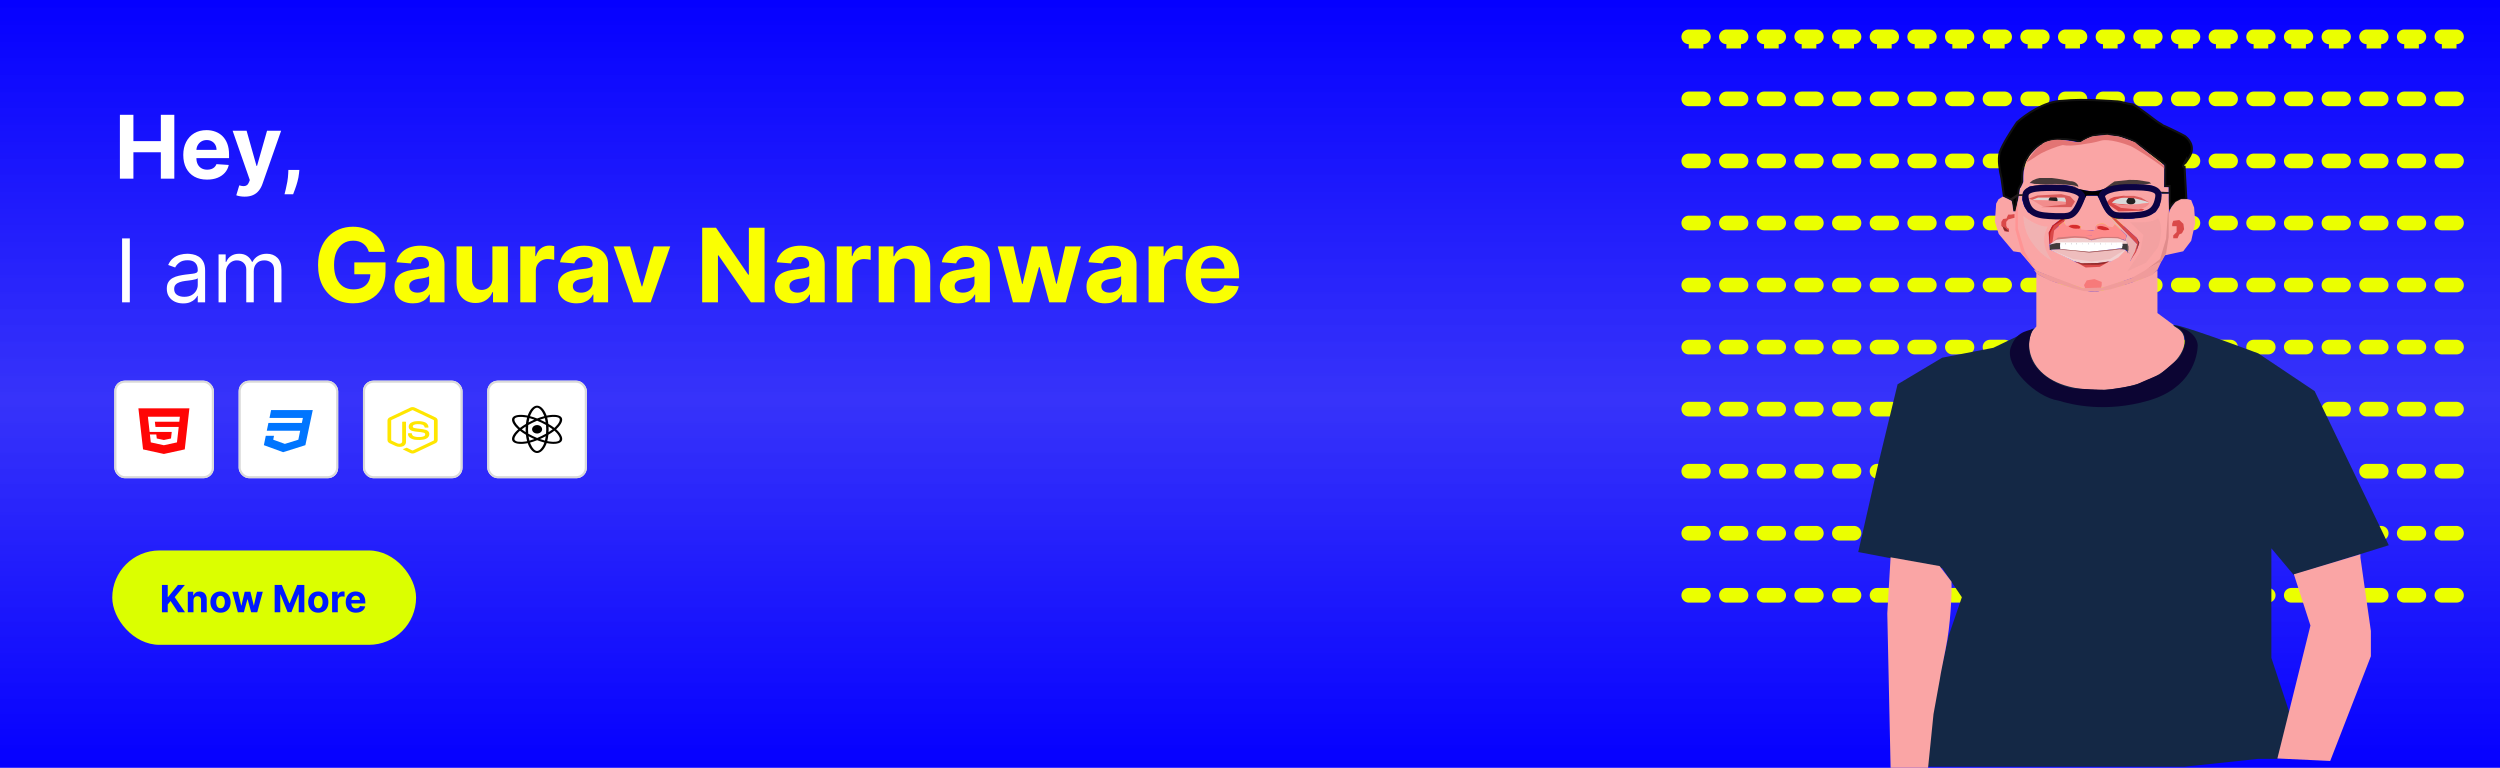 <svg width="1195" height="367" viewBox="0 0 1195 367" fill="none" xmlns="http://www.w3.org/2000/svg">
<rect width="1195" height="367" fill="url(#paint0_linear_1309_8111)"/>
<path d="M57.311 85.408V54.863H63.769V67.466H76.879V54.863H83.323V85.408H76.879V72.79H63.769V85.408H57.311ZM98.968 85.856C96.612 85.856 94.583 85.378 92.883 84.424C91.193 83.459 89.89 82.097 88.975 80.337C88.061 78.567 87.603 76.474 87.603 74.058C87.603 71.701 88.061 69.633 88.975 67.853C89.89 66.074 91.178 64.687 92.838 63.692C94.509 62.698 96.468 62.201 98.715 62.201C100.226 62.201 101.633 62.444 102.936 62.932C104.248 63.409 105.392 64.13 106.366 65.094C107.35 66.059 108.116 67.272 108.663 68.734C109.21 70.185 109.483 71.885 109.483 73.834V75.579H90.139V71.642H103.502C103.502 70.727 103.304 69.917 102.906 69.211C102.508 68.505 101.956 67.953 101.25 67.555C100.554 67.147 99.744 66.944 98.819 66.944C97.855 66.944 96.999 67.167 96.254 67.615C95.518 68.052 94.941 68.644 94.524 69.39C94.106 70.126 93.892 70.946 93.882 71.851V75.594C93.882 76.728 94.091 77.707 94.509 78.532C94.936 79.358 95.538 79.994 96.314 80.442C97.089 80.889 98.009 81.113 99.073 81.113C99.779 81.113 100.425 81.013 101.012 80.814C101.598 80.616 102.1 80.317 102.518 79.92C102.936 79.522 103.254 79.035 103.473 78.458L109.349 78.846C109.051 80.258 108.439 81.491 107.514 82.545C106.6 83.589 105.416 84.404 103.965 84.991C102.523 85.567 100.857 85.856 98.968 85.856ZM116.937 93.999C116.131 93.999 115.376 93.934 114.67 93.805C113.974 93.686 113.397 93.532 112.94 93.343L114.372 88.6C115.117 88.829 115.788 88.953 116.385 88.973C116.992 88.993 117.514 88.853 117.951 88.555C118.399 88.257 118.761 87.75 119.04 87.034L119.413 86.064L111.195 62.499H117.876L122.619 79.323H122.858L127.646 62.499H134.372L125.468 87.884C125.041 89.117 124.459 90.191 123.723 91.106C122.997 92.03 122.077 92.741 120.964 93.239C119.85 93.746 118.508 93.999 116.937 93.999ZM143.094 81.232L142.93 82.873C142.8 84.185 142.552 85.493 142.184 86.795C141.826 88.108 141.448 89.296 141.05 90.36C140.663 91.424 140.349 92.259 140.111 92.866H135.994C136.143 92.279 136.347 91.459 136.606 90.405C136.864 89.361 137.108 88.187 137.337 86.885C137.565 85.582 137.709 84.255 137.769 82.903L137.844 81.232H143.094Z" fill="white"/>
<path d="M62.054 113.955V144.5H58.355V113.955H62.054ZM87.547 145.037C86.096 145.037 84.778 144.763 83.595 144.217C82.412 143.66 81.472 142.859 80.776 141.815C80.08 140.761 79.732 139.489 79.732 137.997C79.732 136.685 79.99 135.621 80.507 134.805C81.025 133.98 81.716 133.334 82.581 132.866C83.446 132.399 84.4 132.051 85.444 131.822C86.498 131.584 87.557 131.395 88.621 131.256C90.013 131.077 91.142 130.942 92.007 130.853C92.882 130.754 93.518 130.589 93.916 130.361C94.324 130.132 94.527 129.734 94.527 129.168V129.048C94.527 127.577 94.125 126.433 93.319 125.618C92.524 124.803 91.316 124.395 89.695 124.395C88.015 124.395 86.697 124.763 85.743 125.499C84.788 126.234 84.117 127.02 83.729 127.855L80.388 126.662C80.985 125.27 81.78 124.186 82.775 123.411C83.779 122.625 84.873 122.078 86.056 121.77C87.249 121.452 88.422 121.293 89.576 121.293C90.311 121.293 91.157 121.382 92.111 121.561C93.076 121.73 94.005 122.083 94.9 122.62C95.805 123.157 96.556 123.967 97.152 125.051C97.749 126.135 98.047 127.587 98.047 129.406V144.5H94.527V141.398H94.348C94.11 141.895 93.712 142.427 93.155 142.994C92.598 143.56 91.858 144.043 90.933 144.44C90.008 144.838 88.88 145.037 87.547 145.037ZM88.084 141.875C89.476 141.875 90.65 141.602 91.604 141.055C92.569 140.508 93.294 139.802 93.782 138.937C94.279 138.072 94.527 137.162 94.527 136.207V132.986C94.378 133.165 94.05 133.329 93.543 133.478C93.046 133.617 92.469 133.741 91.813 133.851C91.167 133.95 90.535 134.04 89.919 134.119C89.312 134.189 88.82 134.249 88.442 134.298C87.527 134.418 86.672 134.612 85.877 134.88C85.091 135.138 84.455 135.531 83.968 136.058C83.49 136.575 83.252 137.281 83.252 138.176C83.252 139.399 83.704 140.324 84.609 140.95C85.524 141.567 86.682 141.875 88.084 141.875ZM104.472 144.5V121.591H107.872V125.17H108.171C108.648 123.947 109.419 122.998 110.482 122.322C111.546 121.636 112.824 121.293 114.316 121.293C115.827 121.293 117.085 121.636 118.089 122.322C119.103 122.998 119.894 123.947 120.46 125.17H120.699C121.286 123.987 122.166 123.048 123.339 122.352C124.512 121.646 125.919 121.293 127.56 121.293C129.608 121.293 131.284 121.934 132.586 123.217C133.889 124.489 134.54 126.473 134.54 129.168V144.5H131.02V129.168C131.02 127.477 130.558 126.269 129.633 125.543C128.708 124.817 127.62 124.455 126.367 124.455C124.756 124.455 123.508 124.942 122.623 125.916C121.738 126.881 121.296 128.104 121.296 129.585V144.5H117.716V128.81C117.716 127.507 117.294 126.458 116.448 125.663C115.603 124.857 114.514 124.455 113.182 124.455C112.267 124.455 111.412 124.698 110.617 125.185C109.831 125.673 109.195 126.349 108.708 127.214C108.23 128.069 107.992 129.058 107.992 130.182V144.5H104.472Z" fill="white"/>
<path d="M176.294 120.383C176.05 119.536 175.708 118.788 175.267 118.138C174.826 117.477 174.287 116.92 173.649 116.468C173.023 116.004 172.303 115.65 171.491 115.406C170.691 115.163 169.804 115.041 168.829 115.041C167.008 115.041 165.407 115.493 164.027 116.398C162.658 117.303 161.59 118.62 160.825 120.348C160.059 122.065 159.676 124.165 159.676 126.647C159.676 129.129 160.053 131.241 160.807 132.981C161.561 134.721 162.629 136.049 164.009 136.966C165.39 137.87 167.019 138.323 168.899 138.323C170.604 138.323 172.06 138.021 173.266 137.418C174.484 136.803 175.412 135.939 176.05 134.825C176.7 133.712 177.025 132.395 177.025 130.875L178.556 131.102H169.368V125.429H184.281V129.918C184.281 133.05 183.62 135.742 182.297 137.992C180.975 140.231 179.153 141.96 176.833 143.178C174.513 144.384 171.857 144.987 168.864 144.987C165.523 144.987 162.588 144.251 160.059 142.777C157.53 141.292 155.558 139.187 154.143 136.461C152.739 133.723 152.038 130.475 152.038 126.717C152.038 123.828 152.455 121.253 153.29 118.991C154.137 116.717 155.32 114.791 156.84 113.214C158.36 111.636 160.129 110.435 162.147 109.612C164.166 108.788 166.352 108.376 168.707 108.376C170.726 108.376 172.605 108.672 174.345 109.264C176.085 109.844 177.628 110.667 178.974 111.735C180.331 112.802 181.439 114.072 182.297 115.545C183.156 117.007 183.707 118.62 183.95 120.383H176.294ZM197.423 145.005C195.717 145.005 194.198 144.709 192.864 144.117C191.53 143.514 190.474 142.627 189.697 141.455C188.931 140.272 188.548 138.798 188.548 137.035C188.548 135.55 188.821 134.303 189.366 133.294C189.911 132.285 190.654 131.473 191.593 130.858C192.533 130.243 193.6 129.779 194.795 129.466C196.002 129.153 197.266 128.932 198.588 128.805C200.143 128.642 201.396 128.491 202.347 128.352C203.298 128.201 203.988 127.981 204.418 127.691C204.847 127.401 205.061 126.972 205.061 126.403V126.299C205.061 125.197 204.713 124.344 204.017 123.741C203.333 123.138 202.359 122.836 201.094 122.836C199.76 122.836 198.699 123.132 197.91 123.724C197.121 124.304 196.599 125.035 196.344 125.916L189.488 125.359C189.836 123.735 190.52 122.332 191.541 121.148C192.562 119.954 193.879 119.037 195.491 118.399C197.115 117.75 198.994 117.425 201.129 117.425C202.614 117.425 204.035 117.599 205.392 117.947C206.761 118.295 207.973 118.834 209.029 119.565C210.096 120.296 210.937 121.235 211.552 122.384C212.167 123.521 212.474 124.884 212.474 126.473V144.5H205.444V140.794H205.235C204.806 141.629 204.232 142.366 203.513 143.004C202.794 143.63 201.929 144.123 200.92 144.483C199.911 144.831 198.745 145.005 197.423 145.005ZM199.545 139.889C200.636 139.889 201.599 139.674 202.434 139.245C203.269 138.804 203.925 138.213 204.4 137.47C204.876 136.728 205.114 135.887 205.114 134.947V132.111C204.882 132.262 204.563 132.401 204.157 132.528C203.762 132.644 203.316 132.755 202.817 132.859C202.318 132.952 201.819 133.039 201.32 133.12C200.821 133.19 200.369 133.253 199.963 133.311C199.093 133.439 198.333 133.642 197.684 133.92C197.034 134.199 196.529 134.576 196.17 135.051C195.81 135.516 195.63 136.096 195.63 136.792C195.63 137.801 195.996 138.572 196.727 139.106C197.469 139.628 198.409 139.889 199.545 139.889ZM235.365 133.12V117.773H242.777V144.5H235.66V139.645H235.382C234.779 141.211 233.775 142.47 232.372 143.421C230.98 144.372 229.28 144.848 227.273 144.848C225.487 144.848 223.915 144.442 222.558 143.63C221.2 142.818 220.139 141.664 219.373 140.167C218.619 138.671 218.237 136.879 218.225 134.79V117.773H225.638V133.468C225.649 135.046 226.073 136.293 226.908 137.209C227.743 138.126 228.862 138.584 230.266 138.584C231.159 138.584 231.995 138.381 232.772 137.975C233.549 137.557 234.175 136.942 234.651 136.13C235.138 135.318 235.376 134.315 235.365 133.12ZM248.706 144.5V117.773H255.893V122.436H256.171C256.658 120.777 257.476 119.524 258.625 118.678C259.773 117.819 261.096 117.39 262.592 117.39C262.963 117.39 263.363 117.413 263.793 117.46C264.222 117.506 264.599 117.57 264.924 117.651V124.228C264.576 124.124 264.094 124.031 263.479 123.95C262.865 123.869 262.302 123.828 261.792 123.828C260.701 123.828 259.727 124.066 258.868 124.542C258.021 125.006 257.349 125.655 256.85 126.49C256.363 127.326 256.119 128.288 256.119 129.379V144.5H248.706ZM275.612 145.005C273.907 145.005 272.387 144.709 271.053 144.117C269.719 143.514 268.663 142.627 267.886 141.455C267.121 140.272 266.738 138.798 266.738 137.035C266.738 135.55 267.01 134.303 267.556 133.294C268.101 132.285 268.843 131.473 269.783 130.858C270.722 130.243 271.79 129.779 272.985 129.466C274.191 129.153 275.455 128.932 276.778 128.805C278.332 128.642 279.585 128.491 280.536 128.352C281.488 128.201 282.178 127.981 282.607 127.691C283.036 127.401 283.251 126.972 283.251 126.403V126.299C283.251 125.197 282.903 124.344 282.207 123.741C281.522 123.138 280.548 122.836 279.284 122.836C277.949 122.836 276.888 123.132 276.099 123.724C275.31 124.304 274.788 125.035 274.533 125.916L267.677 125.359C268.025 123.735 268.71 122.332 269.731 121.148C270.751 119.954 272.068 119.037 273.681 118.399C275.305 117.75 277.184 117.425 279.318 117.425C280.803 117.425 282.224 117.599 283.581 117.947C284.95 118.295 286.163 118.834 287.218 119.565C288.285 120.296 289.126 121.235 289.741 122.384C290.356 123.521 290.664 124.884 290.664 126.473V144.5H283.634V140.794H283.425C282.996 141.629 282.421 142.366 281.702 143.004C280.983 143.63 280.119 144.123 279.11 144.483C278.1 144.831 276.934 145.005 275.612 145.005ZM277.735 139.889C278.825 139.889 279.788 139.674 280.623 139.245C281.459 138.804 282.114 138.213 282.59 137.47C283.065 136.728 283.303 135.887 283.303 134.947V132.111C283.071 132.262 282.752 132.401 282.346 132.528C281.952 132.644 281.505 132.755 281.006 132.859C280.507 132.952 280.009 133.039 279.51 133.12C279.011 133.19 278.559 133.253 278.152 133.311C277.282 133.439 276.523 133.642 275.873 133.92C275.223 134.199 274.719 134.576 274.359 135.051C274 135.516 273.82 136.096 273.82 136.792C273.82 137.801 274.185 138.572 274.916 139.106C275.658 139.628 276.598 139.889 277.735 139.889ZM320.375 117.773L311.031 144.5H302.679L293.334 117.773H301.165L306.716 136.896H306.994L312.527 117.773H320.375ZM365.456 108.864V144.5H358.948L343.444 122.071H343.183V144.5H335.648V108.864H342.261L357.643 131.276H357.956V108.864H365.456ZM379.163 145.005C377.458 145.005 375.938 144.709 374.604 144.117C373.27 143.514 372.214 142.627 371.437 141.455C370.671 140.272 370.289 138.798 370.289 137.035C370.289 135.55 370.561 134.303 371.106 133.294C371.652 132.285 372.394 131.473 373.334 130.858C374.273 130.243 375.34 129.779 376.535 129.466C377.742 129.153 379.006 128.932 380.329 128.805C381.883 128.642 383.136 128.491 384.087 128.352C385.038 128.201 385.729 127.981 386.158 127.691C386.587 127.401 386.802 126.972 386.802 126.403V126.299C386.802 125.197 386.454 124.344 385.758 123.741C385.073 123.138 384.099 122.836 382.834 122.836C381.5 122.836 380.439 123.132 379.65 123.724C378.861 124.304 378.339 125.035 378.084 125.916L371.228 125.359C371.576 123.735 372.261 122.332 373.281 121.148C374.302 119.954 375.619 119.037 377.231 118.399C378.855 117.75 380.735 117.425 382.869 117.425C384.354 117.425 385.775 117.599 387.132 117.947C388.501 118.295 389.713 118.834 390.769 119.565C391.836 120.296 392.677 121.235 393.292 122.384C393.907 123.521 394.214 124.884 394.214 126.473V144.5H387.184V140.794H386.976C386.546 141.629 385.972 142.366 385.253 143.004C384.534 143.63 383.67 144.123 382.66 144.483C381.651 144.831 380.485 145.005 379.163 145.005ZM381.286 139.889C382.376 139.889 383.339 139.674 384.174 139.245C385.009 138.804 385.665 138.213 386.14 137.47C386.616 136.728 386.854 135.887 386.854 134.947V132.111C386.622 132.262 386.303 132.401 385.897 132.528C385.502 132.644 385.056 132.755 384.557 132.859C384.058 132.952 383.559 133.039 383.061 133.12C382.562 133.19 382.109 133.253 381.703 133.311C380.833 133.439 380.073 133.642 379.424 133.92C378.774 134.199 378.27 134.576 377.91 135.051C377.55 135.516 377.371 136.096 377.371 136.792C377.371 137.801 377.736 138.572 378.467 139.106C379.209 139.628 380.149 139.889 381.286 139.889ZM399.965 144.5V117.773H407.152V122.436H407.43C407.917 120.777 408.735 119.524 409.884 118.678C411.032 117.819 412.354 117.39 413.851 117.39C414.222 117.39 414.622 117.413 415.051 117.46C415.481 117.506 415.858 117.57 416.183 117.651V124.228C415.834 124.124 415.353 124.031 414.738 123.95C414.123 123.869 413.561 123.828 413.05 123.828C411.96 123.828 410.986 124.066 410.127 124.542C409.28 125.006 408.607 125.655 408.109 126.49C407.621 127.326 407.378 128.288 407.378 129.379V144.5H399.965ZM427.428 129.048V144.5H420.015V117.773H427.08V122.488H427.393C427.984 120.934 428.976 119.704 430.368 118.799C431.76 117.883 433.448 117.425 435.432 117.425C437.288 117.425 438.906 117.831 440.287 118.643C441.667 119.455 442.74 120.615 443.506 122.123C444.271 123.619 444.654 125.406 444.654 127.482V144.5H437.242V128.805C437.253 127.169 436.836 125.893 435.989 124.977C435.142 124.049 433.976 123.585 432.491 123.585C431.494 123.585 430.612 123.799 429.846 124.228C429.092 124.658 428.501 125.284 428.071 126.108C427.654 126.92 427.439 127.9 427.428 129.048ZM458.118 145.005C456.413 145.005 454.893 144.709 453.559 144.117C452.225 143.514 451.169 142.627 450.392 141.455C449.626 140.272 449.244 138.798 449.244 137.035C449.244 135.55 449.516 134.303 450.061 133.294C450.607 132.285 451.349 131.473 452.289 130.858C453.228 130.243 454.296 129.779 455.49 129.466C456.697 129.153 457.961 128.932 459.284 128.805C460.838 128.642 462.091 128.491 463.042 128.352C463.993 128.201 464.684 127.981 465.113 127.691C465.542 127.401 465.757 126.972 465.757 126.403V126.299C465.757 125.197 465.409 124.344 464.713 123.741C464.028 123.138 463.054 122.836 461.789 122.836C460.455 122.836 459.394 123.132 458.605 123.724C457.816 124.304 457.294 125.035 457.039 125.916L450.183 125.359C450.531 123.735 451.216 122.332 452.236 121.148C453.257 119.954 454.574 119.037 456.186 118.399C457.81 117.75 459.69 117.425 461.824 117.425C463.309 117.425 464.73 117.599 466.087 117.947C467.456 118.295 468.668 118.834 469.724 119.565C470.791 120.296 471.632 121.235 472.247 122.384C472.862 123.521 473.169 124.884 473.169 126.473V144.5H466.14V140.794H465.931C465.502 141.629 464.927 142.366 464.208 143.004C463.489 143.63 462.625 144.123 461.615 144.483C460.606 144.831 459.44 145.005 458.118 145.005ZM460.241 139.889C461.331 139.889 462.294 139.674 463.129 139.245C463.964 138.804 464.62 138.213 465.096 137.47C465.571 136.728 465.809 135.887 465.809 134.947V132.111C465.577 132.262 465.258 132.401 464.852 132.528C464.457 132.644 464.011 132.755 463.512 132.859C463.013 132.952 462.514 133.039 462.016 133.12C461.517 133.19 461.064 133.253 460.658 133.311C459.788 133.439 459.029 133.642 458.379 133.92C457.729 134.199 457.225 134.576 456.865 135.051C456.505 135.516 456.326 136.096 456.326 136.792C456.326 137.801 456.691 138.572 457.422 139.106C458.164 139.628 459.104 139.889 460.241 139.889ZM484.193 144.5L476.919 117.773H484.419L488.56 135.73H488.804L493.119 117.773H500.48L504.865 135.626H505.091L509.162 117.773H516.645L509.389 144.5H501.541L496.947 127.691H496.617L492.023 144.5H484.193ZM528.22 145.005C526.515 145.005 524.996 144.709 523.661 144.117C522.327 143.514 521.272 142.627 520.495 141.455C519.729 140.272 519.346 138.798 519.346 137.035C519.346 135.55 519.619 134.303 520.164 133.294C520.709 132.285 521.452 131.473 522.391 130.858C523.331 130.243 524.398 129.779 525.593 129.466C526.799 129.153 528.064 128.932 529.386 128.805C530.941 128.642 532.194 128.491 533.145 128.352C534.096 128.201 534.786 127.981 535.215 127.691C535.645 127.401 535.859 126.972 535.859 126.403V126.299C535.859 125.197 535.511 124.344 534.815 123.741C534.131 123.138 533.156 122.836 531.892 122.836C530.558 122.836 529.496 123.132 528.708 123.724C527.919 124.304 527.397 125.035 527.142 125.916L520.286 125.359C520.634 123.735 521.318 122.332 522.339 121.148C523.36 119.954 524.676 119.037 526.289 118.399C527.913 117.75 529.792 117.425 531.927 117.425C533.412 117.425 534.833 117.599 536.19 117.947C537.559 118.295 538.771 118.834 539.827 119.565C540.894 120.296 541.735 121.235 542.35 122.384C542.964 123.521 543.272 124.884 543.272 126.473V144.5H536.242V140.794H536.033C535.604 141.629 535.03 142.366 534.311 143.004C533.591 143.63 532.727 144.123 531.718 144.483C530.709 144.831 529.543 145.005 528.22 145.005ZM530.343 139.889C531.434 139.889 532.397 139.674 533.232 139.245C534.067 138.804 534.722 138.213 535.198 137.47C535.674 136.728 535.911 135.887 535.911 134.947V132.111C535.679 132.262 535.36 132.401 534.954 132.528C534.56 132.644 534.113 132.755 533.615 132.859C533.116 132.952 532.617 133.039 532.118 133.12C531.619 133.19 531.167 133.253 530.761 133.311C529.891 133.439 529.131 133.642 528.481 133.92C527.832 134.199 527.327 134.576 526.968 135.051C526.608 135.516 526.428 136.096 526.428 136.792C526.428 137.801 526.794 138.572 527.524 139.106C528.267 139.628 529.206 139.889 530.343 139.889ZM549.023 144.5V117.773H556.209V122.436H556.488C556.975 120.777 557.793 119.524 558.941 118.678C560.09 117.819 561.412 117.39 562.908 117.39C563.28 117.39 563.68 117.413 564.109 117.46C564.538 117.506 564.915 117.57 565.24 117.651V124.228C564.892 124.124 564.411 124.031 563.796 123.95C563.181 123.869 562.618 123.828 562.108 123.828C561.018 123.828 560.043 124.066 559.185 124.542C558.338 125.006 557.665 125.655 557.166 126.49C556.679 127.326 556.435 128.288 556.435 129.379V144.5H549.023ZM580.009 145.022C577.26 145.022 574.893 144.465 572.909 143.352C570.937 142.226 569.418 140.637 568.35 138.584C567.283 136.519 566.75 134.077 566.75 131.258C566.75 128.509 567.283 126.096 568.35 124.02C569.418 121.943 570.92 120.325 572.857 119.165C574.806 118.005 577.091 117.425 579.713 117.425C581.476 117.425 583.118 117.709 584.637 118.277C586.169 118.834 587.503 119.675 588.64 120.8C589.788 121.926 590.681 123.341 591.319 125.046C591.957 126.74 592.276 128.723 592.276 130.997V133.033H569.708V128.439H585.299C585.299 127.372 585.067 126.427 584.603 125.603C584.139 124.779 583.495 124.136 582.671 123.672C581.859 123.196 580.914 122.958 579.835 122.958C578.71 122.958 577.712 123.219 576.842 123.741C575.984 124.252 575.311 124.942 574.823 125.812C574.336 126.67 574.087 127.627 574.075 128.683V133.05C574.075 134.373 574.319 135.516 574.806 136.478C575.305 137.441 576.007 138.184 576.912 138.706C577.816 139.228 578.889 139.489 580.131 139.489C580.954 139.489 581.708 139.373 582.393 139.141C583.077 138.909 583.663 138.561 584.15 138.097C584.637 137.633 585.009 137.064 585.264 136.391L592.12 136.844C591.772 138.491 591.058 139.929 589.979 141.159C588.912 142.377 587.532 143.328 585.838 144.013C584.156 144.686 582.213 145.022 580.009 145.022Z" fill="#FAFF02"/>
<line x1="807.219" y1="19.674" x2="1182.31" y2="19.674" stroke="#EBFF00" stroke-width="7" stroke-dasharray="7 11"/>
<path d="M807.219 17.604H1182.31" stroke="#EBFF00" stroke-width="7" stroke-linecap="round" stroke-dasharray="7 11"/>
<path d="M807.219 47.264H1182.31" stroke="#EBFF00" stroke-width="7" stroke-linecap="round" stroke-dasharray="7 11"/>
<path d="M807.219 76.924H1182.31" stroke="#EBFF00" stroke-width="7" stroke-linecap="round" stroke-dasharray="7 11"/>
<path d="M807.219 106.586H1182.31" stroke="#EBFF00" stroke-width="7" stroke-linecap="round" stroke-dasharray="7 11"/>
<path d="M807.219 136.246H1182.31" stroke="#EBFF00" stroke-width="7" stroke-linecap="round" stroke-dasharray="7 11"/>
<path d="M807.219 165.904H1182.31" stroke="#EBFF00" stroke-width="7" stroke-linecap="round" stroke-dasharray="7 11"/>
<path d="M807.219 195.564H1182.31" stroke="#EBFF00" stroke-width="7" stroke-linecap="round" stroke-dasharray="7 11"/>
<path d="M807.219 225.227H1182.31" stroke="#EBFF00" stroke-width="7" stroke-linecap="round" stroke-dasharray="7 11"/>
<path d="M807.219 254.887H1182.31" stroke="#EBFF00" stroke-width="7" stroke-linecap="round" stroke-dasharray="7 11"/>
<path d="M807.219 284.547H1182.31" stroke="#EBFF00" stroke-width="7" stroke-linecap="round" stroke-dasharray="7 11"/>
<path d="M1044.17 79.86C1044.18 79.857 1044.19 79.854 1044.21 79.85L1045.05 94.862C1043.88 95.054 1042.3 95.449 1040.86 96.093C1039.26 96.812 1037.67 97.91 1037.23 99.526C1037.17 99.719 1037.12 99.9 1037.07 100.068V92.569V89.435V88.935H1036.57H1034.98V78.964V78.717L1034.78 78.567L1020.89 67.931L1020.86 67.907L1020.82 67.889C1018.25 66.487 1013.87 64.814 1009.04 64.326C1004.27 63.844 999.012 64.509 994.618 67.781C987.85 65.975 982.551 66.119 978.392 67.62C974.177 69.141 971.19 72.033 969.047 75.572C967.318 78.428 966.801 81.108 966.637 83.261C966.572 84.127 966.563 84.914 966.556 85.579C966.554 85.736 966.552 85.886 966.55 86.028C966.538 86.793 966.504 87.286 966.398 87.58L965.015 90.191L964.976 90.263L964.963 90.344L963.284 100.644H962.821L962.018 95.866L961.974 95.606L961.734 95.495L957.876 93.714L956.691 85.08L956.687 85.051L956.679 85.022C956.335 83.697 955.882 81.483 955.644 79.172C955.405 76.846 955.393 74.49 955.888 72.841C956.392 71.161 957.851 68.429 959.508 65.655C961.139 62.922 962.928 60.202 964.089 58.515C965.904 56.837 969.15 54.315 973.015 52.184C976.914 50.035 981.397 48.311 985.649 48.215L985.67 48.214L985.691 48.212C991.114 47.639 997.375 47.705 1002.47 47.917C1005.01 48.023 1007.26 48.165 1008.96 48.28C1009.39 48.309 1009.79 48.337 1010.15 48.362C1011.19 48.435 1011.92 48.486 1012.2 48.486C1012.53 48.486 1013.01 48.559 1013.6 48.684C1014.14 48.8 1014.76 48.953 1015.41 49.116L1015.54 49.15C1016.88 49.484 1018.37 49.851 1019.57 49.938C1021.56 50.998 1024.15 52.885 1026.5 54.657C1027.1 55.108 1027.7 55.565 1028.26 55.994C1028.79 56.4 1029.29 56.782 1029.73 57.114C1030.65 57.804 1031.41 58.36 1031.87 58.621C1032.82 59.156 1033.39 59.557 1033.72 59.802C1033.77 59.839 1033.82 59.875 1033.87 59.908C1033.96 59.98 1034.05 60.042 1034.1 60.08C1034.13 60.096 1034.16 60.116 1034.2 60.135C1034.23 60.149 1034.3 60.185 1034.4 60.196C1034.43 60.199 1034.46 60.2 1034.5 60.196C1034.55 60.215 1034.61 60.239 1034.68 60.269C1034.92 60.373 1035.28 60.533 1035.71 60.735C1036.59 61.137 1037.76 61.697 1038.96 62.284C1040.17 62.871 1041.4 63.482 1042.39 63.988C1043.4 64.503 1044.12 64.888 1044.33 65.029C1044.77 65.332 1046.24 66.507 1047.1 68.333C1047.93 70.121 1048.2 72.573 1046.2 75.553C1045.75 76.226 1045.38 76.783 1045.06 77.238L1045.01 76.376L1044.17 77.898C1044.04 78.138 1043.91 78.384 1043.8 78.596C1043.71 78.794 1043.61 79.003 1043.57 79.15C1043.56 79.187 1043.54 79.253 1043.54 79.329C1043.54 79.367 1043.54 79.438 1043.56 79.52C1043.59 79.609 1043.66 79.736 1043.81 79.814C1043.96 79.889 1044.09 79.877 1044.17 79.86ZM1033.98 59.669C1033.98 59.666 1033.98 59.66 1033.98 59.652C1033.98 59.658 1033.98 59.664 1033.98 59.67V59.669Z" fill="black" stroke="#111111"/>
<path d="M967.169 86.841C967.184 87.115 966.272 89.011 965.814 89.925H968.479L970.289 87.835L982.09 87.606L990.521 88.976L993.632 90.582L996.8 91.01L1000.05 91.475L1003.35 91.01L1006.13 90.293L1009.66 91.01L1013.73 91.475L1020.25 91.01L1023.08 88.756H1028.76L1032.93 91.747H1033.96H1036.55V89.477L1034.39 89.438V89.389L1034.46 79.007L1032.07 77.12L1023.67 70.654L1019.42 67.681C1018.12 67.147 1015.09 65.954 1013.39 65.449C1012.17 64.812 1003.32 65.138 1001.09 65.138C999.505 65.138 996.1 66.905 994.569 68.012C994.162 67.897 993.247 68.232 992.518 68.012C981.763 65.535 976.695 68.046 975.802 69.25C974.179 69.818 969.75 74.343 969.513 75.737C968.437 76.924 968.04 79.292 967.569 80.781C967.097 82.27 967.151 86.498 967.169 86.841Z" fill="#FAA5A5"/>
<path d="M963.68 101.02L965.595 89.955L970.446 87.729L971.436 87.627L992.583 87.961L970.152 89.128L969.523 89.601L969.031 90.007L967.285 91.657L967.152 92.714L966.544 95.384L967.509 98.505L969.335 101.496L975.35 103.624L985.24 104.562L981.05 107.94L979.392 111.235V114.613L979.916 119.391L984.193 121.121L992.398 125.405L1000.52 125.817L1009.16 124.828L1015.62 119.391L1018.15 121.121V124.828L1021.47 119.391L1022.51 116.013L1021.47 113.871L1011.25 104.562H1019.02L1026.18 103.491L1030.31 101.364L1032.34 98.139L1032.79 95.634L1033.16 92.542H1036.63V93.315C1036.56 95.936 1036.76 100.048 1036.85 101.864C1036.99 99.75 1039.33 97.222 1039.91 96.525L1042.55 95.177H1045.53L1047.39 95.634L1048.79 99.208L1049.31 106.622L1047.39 115.107L1043.55 120.132L1034.82 122.027L1030.3 127.772L1020.58 132.393L1007.1 137.14L1001.73 138.026H996.233L985.24 134.291L973.228 129.418L965.687 120.627L962.37 120.132L955.387 111.812L953.553 105.963L954.165 97.313L955.3 95.23L957.351 93.959L961.561 95.967L962.02 98.307L962.37 101.02H963.68Z" fill="#FAA5A5"/>
<path d="M975.688 69.328C974.068 69.844 969.543 76.006 968.243 77.739C969.286 77.63 973.623 74.365 975.688 73.276C978.33 71.883 983.311 69.927 985.962 69.328C988.011 69.779 991.155 69.642 994.6 69.128C998.907 68.486 1000.84 68.231 1004.38 67.203C1007.92 66.174 1015.77 68.717 1018.33 69.781C1020.39 70.631 1029.85 76.671 1033.89 79.925L1034.46 80.697L1034.52 79.623L1034.09 78.951C1033.03 78.1 1029.78 75.495 1025.21 71.883C1020.65 68.271 1020.78 67.969 1020.28 67.914C1019.09 67.429 1014.38 65.745 1014.11 65.745C1014.01 65.492 1007.63 64.449 1007.39 64.421C1007.15 64.393 1001.67 64.834 1000.63 65.283C999.724 65.081 996.144 66.982 994.468 67.984C994.309 68.049 993.896 68.035 993.383 68.035C992.787 68.035 989.015 67.248 984.968 66.854C980.92 66.461 976.938 67.951 975.688 69.328Z" fill="#E37474"/>
<path d="M971.706 86.173L970.203 87.315L972.415 87.906L977.798 88.103L982.472 87.906C983.849 87.972 987.271 88.174 989.942 88.457C992.613 88.741 993.364 89.258 993.406 89.481V88.891C993.35 88.628 993.022 87.945 992.154 87.315C991.286 86.685 990.067 86.58 989.567 86.606L987.647 86.173L983.683 85.464L980.72 85.07H977.089H974.961L973.417 85.464L971.706 86.173Z" fill="#473939"/>
<path d="M1009.19 87.776L1006.32 89.89L1006.35 90.205L1009.32 89.702L1010.57 89.031L1014.22 88.564L1017.88 88.334L1021.71 88.093L1025.48 88.093L1028.29 87.678L1027.32 86.95L1021.57 86.049L1017.72 85.976L1010.7 86.733L1009.19 87.776Z" fill="#473939"/>
<path opacity="0.5" d="M981.427 89.279H981.427L986.462 89.279L991.437 90.09L993.888 91.752L995.497 93.37L995.786 94.543L995.471 95.826L992.352 100.696L987.956 103.566H981.507L974.273 102.397L970.061 100.609L968.545 98.407L967.688 95.398L968.279 92.144L969.4 90.96L970.557 90.084L975.349 89.279H981.427Z" stroke="black" stroke-width="2"/>
<path opacity="0.5" d="M1018.38 89.281H1018.38L1013.35 89.281L1008.37 90.092L1005.92 91.754L1004.31 93.371L1004.02 94.545L1004.34 95.827L1007.46 100.697L1011.85 103.566H1018.3L1025.54 102.398L1029.75 100.61L1031.26 98.408L1032.12 95.4L1031.53 92.146L1030.41 90.962L1029.25 90.086L1024.46 89.281H1018.38Z" stroke="black" stroke-width="2"/>
<path d="M997.509 93.54L996.818 94.654L996.188 92.82L994.946 91.389L993.466 90.278C994.755 90.33 998.87 92.21 1003.45 91.005C1007.16 90.029 1008.18 88.724 1004.88 91.389L1003.54 92.75L1003.08 94.654L1002.56 93.54H997.509Z" fill="black"/>
<path d="M973.371 156.051V130.551C981.382 135.827 997.362 139.533 1001.02 139.463C1004.69 139.392 1024.96 134.332 1031.26 129.232V149.632L1043.47 158.689C1044.55 162.881 1045.28 171.088 1035.07 177.243C1026.01 188.147 1003.6 187.18 994.161 186.564C984.363 185.925 974.516 180.673 969.938 173.55C966.276 167.852 968.699 161.533 969.938 159.833L973.371 156.051Z" fill="#FAA5A5"/>
<path d="M959.934 102.584L959.358 103.75L959.152 104.449L957.505 104.683L956.64 106.043V107.908L957.505 108.763L958.163 110.628H960.304V109.384L959.358 108.763L958.987 107.908V106.043L959.934 104.916L961.54 104.449L962.94 104.1V103.478V102.312L961.087 102.584H959.934Z" fill="#DA4949"/>
<path d="M1038.3 108.125V107.002L1038.81 105.557L1041.7 105.156L1043.66 107.002L1044 109.569L1042.98 111.494L1041.7 112.056L1040.85 113.901H1038.81V112.537L1040.43 110.933V108.125H1038.3Z" fill="#DA4949"/>
<path d="M991.418 124.919L980.105 119.439L985.851 119.1L998.91 120.317L1011.95 119.1L1016.14 119.439L1012.67 122.998L1009.14 124.919L1001.23 125.879H995.129L991.418 124.919Z" fill="#F1D0D0"/>
<path d="M979.791 119.517L985.442 118.872L984.759 116.938H1014.63L1013.51 118.872L1016.18 119.517L1017.55 120.278L1017.15 115.057L982.586 115.824L979.791 116.938V119.517Z" fill="#3F3B3B"/>
<path d="M984.763 116.869H1014.39V118.629L998.55 120.461L992.522 120.145L984.763 118.96L984.763 116.869Z" fill="white"/>
<path d="M981.283 107.912L985.442 104.547C988.784 105.308 987.215 105.827 985.442 106.888C984.139 107.668 982.431 109.741 982.113 110.299L981.283 116.025L979.532 116.727V111.149L981.283 107.912Z" fill="#DA4949"/>
<path d="M995.121 126.073L991.616 124.941L996.966 127.858L1003.7 127.553L1008.31 124.941L1006.51 125.333L1002.92 126.073H995.121Z" fill="#DA4949"/>
<path d="M993.151 101.384L997.276 93.664L1002.56 93.664L1006.72 101.384L1011.08 106.815L1010.28 108.621H1008.04L1005.93 107.012L1004.75 106.815L1003.42 107.012L1002.41 107.486L1001.83 108.283V110.098H994.721V108.283L992.426 107.396L991.502 107.778L990.104 107.943L988.148 108.395L987.304 108.104L986.974 107.012L986.593 106.048L986.739 105.543L987.304 105.007L993.151 101.384Z" fill="#FAA5A5"/>
<path d="M993.391 107.489L990.586 107.103L989.322 107.546L988.059 107.989L987.489 107.69L986.308 105.977L981.854 110.156L981.08 115.722L992.963 114.674L993.391 113.056L999.972 112.567V110.156L994.893 109.759L994.454 108.121L993.391 107.489Z" fill="#FD8C8C"/>
<path d="M993.048 112.453L992.75 114.528H1015.13L1015.92 115.316L1016.49 112.453L1011 107.06L1009.87 108.601L1007.54 108.214L1006.07 107.06L1004.66 106.729L1003.3 107.06L1002.41 107.421L1001.84 108.214L1001.54 109.883L999.917 110.213V112.453H993.048Z" fill="#FD8C8C"/>
<path d="M1004.93 108.078C1003.76 107.846 1002.8 108.175 1002.46 108.368L1002.68 109.364C1002.93 109.392 1003.67 109.53 1004.62 109.862C1005.57 110.194 1007.48 110 1008.31 109.862L1007.61 108.991C1007.2 108.783 1006.09 108.31 1004.93 108.078Z" fill="#D62D2D"/>
<path d="M992.328 107.517C993.435 107.603 994.188 108.173 994.427 108.447L993.913 109.338C993.683 109.298 992.984 109.235 992.033 109.3C991.082 109.365 989.445 108.674 988.746 108.321L989.649 107.677C990.081 107.588 991.22 107.431 992.328 107.517Z" fill="#D62D2D"/>
<path d="M1015.91 115.535L1016.53 112.43L1011.17 107.336L1006.76 101.342L1016.67 111.483L1022.07 117.147L1021.53 119.262L1020.55 121.157L1018.13 124.954V121.157L1016.99 120.441V116.249L1015.91 115.535Z" fill="#EBB0B0"/>
<path d="M1022.52 116.063L1022.15 117.363L1021.01 120.538L1018.24 124.61L1020.45 120.314L1021.55 116.736L1006.96 101.559L1011.04 104.354L1021.37 113.702L1022.52 116.063Z" fill="#DA4949"/>
<path d="M979.244 111.2L979.696 116.578L980.088 111.2L981.747 107.87L986.782 104.825L986.27 104.598H985.365L980.993 107.87L979.244 111.2Z" fill="#C41F1F"/>
<path d="M996.158 136.265L996.809 137.972H1004.19L1004.62 136.265V134.763L1001.15 133.398L997.46 134.013L996.158 136.265Z" fill="#F77A7A"/>
<path d="M1022.64 116.003L1021.41 113.975L1022.09 116.003L1021.2 119.32L1021.61 118.708L1022.64 116.003Z" fill="#873535"/>
<path d="M981.333 115.65L979.489 117.008L982.926 116.177H989.367H999.743L1010.12 116.545H1017.24L1016.25 115.197L1012.71 113.974L1007.91 113.68L1003.77 113.974L999.743 114.818L996.984 113.974L991.851 113.68L986.939 113.974L982.926 114.47L981.333 115.65Z" fill="#F1D0D0"/>
<path d="M1018.62 103.933L1011.81 103.798L1007.37 100.885L1005.35 97.831L1004.03 95.312L1003.84 94.53L1004.23 93.262L1005.24 92.177L1007.82 90.261L1010.27 89.347L1014.1 89.129H1018.11L1024.04 89.217L1028.72 89.782L1029.33 89.888L1030.46 90.7L1031.66 92.019L1032.32 95.312L1031.81 97.043L1031.41 98.504L1029.86 100.781L1025.62 102.593L1018.62 103.933Z" fill="#FAA5A5"/>
<path d="M1013.92 94.666C1015.88 94.222 1017.61 94.142 1018.23 94.157L1015.14 93.557L1010.54 94.157L1008.53 95.035L1007.01 96.652L1007.8 97.761L1012.65 101.042L1024 100.719L1025.02 100.098L1023.15 99.657L1016.81 97.761L1011.67 97.392L1009.9 96.652L1010.87 95.682C1011.08 95.59 1011.96 95.109 1013.92 94.666Z" fill="#DA4949"/>
<path d="M1023.98 94.897L1027.34 96.878L1022.53 97.467L1018.04 97.724L1013.5 97.467L1009.41 96.878L1011.32 95.454L1014.18 94.64L1017 94.284L1019.72 93.912L1023.98 94.897Z" fill="#D9D9D9"/>
<path d="M1020.71 96.314C1020.71 97.106 1019.75 97.748 1018.57 97.748C1017.38 97.748 1016.43 97.106 1016.43 96.314C1016.43 95.522 1017.48 94.08 1018.67 94.08C1019.85 94.08 1020.71 95.522 1020.71 96.314Z" fill="#222121"/>
<path d="M957.651 109.317C957.44 108.273 956.918 108.151 956.589 107.902L958.412 108.882L960.408 110.645H959.552C959.07 110.645 957.862 110.361 957.651 109.317Z" fill="#852A2A"/>
<path d="M1020.35 94.789L1013.65 94.409L1015.42 93.631H1020.15L1023.55 94.508L1027.34 96.774L1024.82 95.947L1020.35 94.789Z" fill="#DA5B5B"/>
<path d="M1014.83 97.887L1009.94 97.187L1009.38 97.042L1013.81 99.384L1022.35 100.181L1025.55 98.967L1026.98 97.845L1027.31 96.908L1021.28 97.718L1014.83 97.887Z" fill="#F28D8D"/>
<path d="M970.389 89.828L968.11 91.96L967.418 95.378L968.273 98.451L969.982 100.717L974.174 102.618L980.083 103.783H988.105L990.311 102.253L992.549 100.794L995.513 96.349L995.988 94.533L995.683 93.189L993.811 91.422L991.348 89.828L986.567 89.002H975.171L970.389 89.828Z" fill="#FAA5A5"/>
<path d="M995.083 125.845L991.689 124.982L995.373 126.489L1003.08 126.557L1005.66 126.133L1008.1 124.982L1002.54 125.708L995.083 125.845Z" fill="#922B2B"/>
<path d="M979.73 95.771L971.568 95.506L974.222 94.443H986.847L987.37 95.506L987.571 96.53L979.73 95.771Z" fill="#D9D9D9"/>
<path d="M983.53 95.62C983.53 96.412 982.571 97.054 981.387 97.054C980.204 97.054 979.244 96.412 979.244 95.62C979.244 94.828 980.301 93.387 981.485 93.387C982.668 93.387 983.53 94.828 983.53 95.62Z" fill="#222121"/>
<path d="M979.47 95.824L971.286 95.621L976.518 98.716H980.473L987.571 97.632V96.57L979.47 95.824Z" fill="#F28D8D"/>
<path d="M987.485 97.645L975.62 99.012H990.159L991.83 96.331L989.546 93.86L985.257 92.809L973.837 93.439L969.715 94.963L971.386 95.49L974.227 94.386H986.872L987.485 95.49V97.645Z" fill="#DA5B5B"/>
<path d="M1002.68 186.349C969.291 186.349 966.291 163.583 972.561 156.779L952.812 166.246L928.362 170.979L907.045 183.701L897.641 222.455L888.238 263.873L928.362 271.565L937.766 285.469L931.497 303.811L923.346 340.2L921.105 354.791V366.499H944.54H965.679H1007.44H1021.88H1035.8H1044.05L1079.45 362.734H1088.62L1094.81 341.975L1085.72 314.462V262.098L1096.38 274.819L1141.84 260.619L1106.41 186.955L1079.45 168.908C1062.63 162.597 1031.31 151.336 1040.58 156.779C1052.18 163.583 1035.62 186.349 1002.68 186.349Z" fill="#142845"/>
<path d="M1036.62 108.55V102.227V96.443L1035.39 114.102L1032.54 123.825L1025.74 129.044L1029.22 126.958L1033.35 124.791L1035.39 121.119L1036.62 113.408V108.55Z" fill="#E18C8C"/>
<path d="M963.375 109.905V100.849L964.564 95.984V109.306L967.895 120.458L973.129 129.439L966.467 121.131L963.375 109.905Z" fill="#FF9494"/>
<path d="M985.627 119.156L980.32 119.372L990.843 123.776L999.856 124.985L1008.64 123.776L1012.71 121.185L1016.01 119.458L1013.08 118.854L998.53 120.365L985.627 119.156Z" fill="#EEBDBD"/>
<path d="M985.64 119.152L980.444 119.42H985.64L990.977 119.865L998.63 120.727L1009.73 119.612L1013.07 119.137L1015.71 119.419L1013.15 118.84L1009.73 119.271L998.63 120.37L990.977 119.613L985.64 119.152Z" fill="#9A4F4F"/>
<path d="M995.552 137.76L972.202 128.915L973.611 130.911L979.454 134.038L990.648 137.76L995.833 139.089L1001.31 139.47L1008.64 138.356L1015.38 136.352L1023.99 133.349L1028.87 131.41L1031.26 129.007L1034.78 121.461L1032.97 124.882L1018.75 132.983L1004.86 137.44L995.552 137.76Z" fill="#F09B9B"/>
<path d="M1031.65 94.541C1030.92 98.72 1029.25 100.606 1027.08 101.619C1024.71 102.725 1021.56 102.9 1017.5 103.057C1016.83 103.057 1016.22 103.067 1015.66 103.075C1014.66 103.091 1013.8 103.105 1012.97 103.061C1011.72 102.996 1010.77 102.804 1009.93 102.368C1008.3 101.516 1006.64 99.477 1004.61 93.948C1004.72 92.832 1005.7 91.724 1008.23 90.835C1010.84 89.918 1014.53 89.477 1018.62 89.477C1022.85 89.477 1026.51 89.549 1028.97 90.343C1030.17 90.73 1030.89 91.231 1031.29 91.805C1031.66 92.346 1031.89 93.167 1031.65 94.541Z" stroke="#0C0343" stroke-width="3"/>
<path d="M968.222 94.845C968.957 99.024 970.624 100.91 972.794 101.923C975.164 103.03 978.319 103.205 982.379 103.361C983.048 103.362 983.654 103.371 984.218 103.38C985.215 103.396 986.077 103.409 986.909 103.366C988.158 103.3 989.108 103.108 989.941 102.673C991.574 101.82 993.233 99.781 995.27 94.251C995.153 93.135 994.171 92.026 991.642 91.138C989.031 90.22 985.343 89.779 981.258 89.779C977.025 89.779 973.369 89.851 970.906 90.645C969.707 91.032 968.983 91.534 968.586 92.108C968.213 92.649 967.98 93.47 968.222 94.845Z" stroke="#0C0343" stroke-width="3"/>
<path d="M1036.66 92.572H1033.22L1032.91 91.666L1036.66 91.826V92.572Z" fill="#1B1B1B"/>
<path d="M983.011 114.526L981.04 115.724L983.679 113.545L991.757 112.873L997.099 113.246L999.474 114.292L1004.78 113.246H1012.45L1016.05 115.093L1012.22 113.806H1004.78L999.474 114.777L996.708 113.806L991.757 113.545L983.011 114.526Z" fill="#D07B7B"/>
<path d="M1031.51 104.176C1028.92 106.693 1022.94 106.243 1018.18 106.243L1024.56 112.356L1022.94 120.536L1016.85 129.705L1025.83 125.551L1031.51 118.289C1032.66 115.262 1034.26 108.203 1031.51 104.176Z" fill="#F3A1A1"/>
<path d="M1104.39 299.002L1096.47 274.515L1128.28 264.932V266.504L1133.28 301.623V313.679L1113.84 363.737L1088.59 362.548L1104.39 299.002Z" fill="#FAA5A5"/>
<path d="M902.124 293.198L903.704 266.398L927.138 270.585L932.804 278.024C933.067 283.823 932.351 298.764 930.034 310.096C927.717 321.427 927.138 324.922 927.138 325.254L924.213 341.358L921.619 367H903.704L902.124 293.198Z" fill="#FAA5A5"/>
<path d="M971.942 156.9C971.96 156.868 971.978 156.836 971.996 156.805C971.98 156.838 971.962 156.869 971.942 156.9C970.091 160.206 967.804 168.339 973.088 175.231C978.423 182.189 987.114 185.073 990.793 185.646L1006.07 186.447C1010.64 185.875 1020.24 184.478 1022.08 183.471C1023.92 182.464 1029.72 180.076 1032.39 179.008L1041.48 171.225C1043.83 167.868 1047.91 159.666 1039.42 155.66C1048.15 157.491 1050.43 162.476 1050.51 164.88C1050.47 170.335 1047.59 185.524 1027.02 191.475C1006.46 197.427 990.204 193.459 983.898 191.475C973.088 189.934 957.947 175.081 961.148 166.016C964.288 157.127 970.916 158.455 971.942 156.9Z" fill="#0C0533"/>
<path d="M1016.9 116.587L1016.32 114.746L1017.38 117.751V119.496L1016.9 121.208V120.239V116.587Z" fill="#3F3B3B"/>
<g filter="url(#filter0_i_1309_8111)">
<path d="M984.763 116.869H987.403V119.3L986.048 119.177L985.599 119.141L984.794 119.177L984.763 116.869Z" fill="white"/>
</g>
<g filter="url(#filter1_i_1309_8111)">
<path d="M987.403 116.869H990.043V119.54L988.666 119.409L987.403 119.306V116.869Z" fill="white"/>
</g>
<g filter="url(#filter2_i_1309_8111)">
<path d="M990.043 116.869H992.683V119.785L991.266 119.645L990.043 119.523L990.043 116.869Z" fill="white"/>
</g>
<g filter="url(#filter3_i_1309_8111)">
<path d="M992.683 116.869H995.35V120.041L992.683 119.783V116.869Z" fill="white"/>
</g>
<g filter="url(#filter4_i_1309_8111)">
<path d="M995.265 116.83L998.157 116.878V120.318L995.265 120.018V116.83Z" fill="white"/>
</g>
<g filter="url(#filter5_i_1309_8111)">
<path d="M998.164 116.869H1001.34V120.1L999.688 120.299L998.636 120.367L998.164 120.326V116.869Z" fill="white"/>
</g>
<g filter="url(#filter6_i_1309_8111)">
<path d="M1001.34 116.869H1003.98V119.845L1001.34 120.103V116.869Z" fill="white"/>
</g>
<g filter="url(#filter7_i_1309_8111)">
<path d="M1003.98 116.869H1006.62V119.576L1003.98 119.842V116.869Z" fill="white"/>
</g>
<g filter="url(#filter8_i_1309_8111)">
<path d="M1006.62 116.869H1009.26V119.328L1006.62 119.577V116.869Z" fill="white"/>
</g>
<g filter="url(#filter9_i_1309_8111)">
<path d="M1009.26 116.896H1011.9V118.999L1009.26 119.309V116.896Z" fill="white"/>
</g>
<g filter="url(#filter10_i_1309_8111)">
<path d="M1011.9 116.869H1014.54V118.725L1011.9 118.999V116.869Z" fill="white"/>
</g>
<path d="M964.859 93.672H966.958V92.865H964.081L960.351 95.286L961.595 95.873L964.859 93.672Z" fill="#221B1B"/>
<path d="M978.86 108.308C974.552 108.474 969.297 104.988 967.209 103.225C967.209 114.926 976.589 122.554 981.278 124.905C978.75 122.312 974.727 115.362 978.86 108.308Z" fill="#D9D9D9" fill-opacity="0.26"/>
<rect x="53.657" y="263.119" width="145.228" height="45.111" rx="22.556" fill="#DBFF00"/>
<path d="M77.409 292.676V279.585H80.176V285.357H80.349L85.06 279.585H88.377L83.519 285.446L88.435 292.676H85.124L81.538 287.294L80.176 288.956V292.676H77.409ZM92.49 287V292.676H89.767V282.858H92.363V284.59H92.478C92.695 284.019 93.059 283.567 93.571 283.235C94.082 282.898 94.702 282.73 95.431 282.73C96.113 282.73 96.707 282.879 97.214 283.177C97.721 283.475 98.115 283.902 98.397 284.456C98.678 285.005 98.819 285.662 98.819 286.424V292.676H96.096V286.91C96.1 286.309 95.947 285.841 95.635 285.504C95.324 285.163 94.896 284.993 94.351 284.993C93.984 284.993 93.66 285.071 93.379 285.229C93.102 285.387 92.885 285.617 92.727 285.919C92.574 286.218 92.495 286.578 92.49 287ZM105.401 292.868C104.408 292.868 103.549 292.657 102.825 292.235C102.105 291.809 101.549 291.216 101.157 290.458C100.764 289.695 100.568 288.811 100.568 287.805C100.568 286.791 100.764 285.904 101.157 285.146C101.549 284.383 102.105 283.791 102.825 283.369C103.549 282.943 104.408 282.73 105.401 282.73C106.394 282.73 107.25 282.943 107.97 283.369C108.695 283.791 109.253 284.383 109.645 285.146C110.037 285.904 110.233 286.791 110.233 287.805C110.233 288.811 110.037 289.695 109.645 290.458C109.253 291.216 108.695 291.809 107.97 292.235C107.25 292.657 106.394 292.868 105.401 292.868ZM105.414 290.758C105.865 290.758 106.242 290.63 106.545 290.375C106.848 290.115 107.076 289.761 107.229 289.314C107.387 288.866 107.465 288.357 107.465 287.786C107.465 287.215 107.387 286.706 107.229 286.258C107.076 285.811 106.848 285.457 106.545 285.197C106.242 284.937 105.865 284.807 105.414 284.807C104.958 284.807 104.574 284.937 104.263 285.197C103.956 285.457 103.724 285.811 103.566 286.258C103.413 286.706 103.336 287.215 103.336 287.786C103.336 288.357 103.413 288.866 103.566 289.314C103.724 289.761 103.956 290.115 104.263 290.375C104.574 290.63 104.958 290.758 105.414 290.758ZM113.695 292.676L111.023 282.858H113.778L115.299 289.454H115.388L116.974 282.858H119.677L121.288 289.416H121.371L122.867 282.858H125.616L122.95 292.676H120.067L118.38 286.501H118.258L116.571 292.676H113.695ZM131.285 279.585H134.699L138.304 288.38H138.457L142.062 279.585H145.476V292.676H142.791V284.155H142.682L139.295 292.612H137.467L134.079 284.123H133.97V292.676H131.285V279.585ZM152.141 292.868C151.148 292.868 150.29 292.657 149.565 292.235C148.845 291.809 148.289 291.216 147.897 290.458C147.505 289.695 147.309 288.811 147.309 287.805C147.309 286.791 147.505 285.904 147.897 285.146C148.289 284.383 148.845 283.791 149.565 283.369C150.29 282.943 151.148 282.73 152.141 282.73C153.134 282.73 153.991 282.943 154.711 283.369C155.435 283.791 155.993 284.383 156.385 285.146C156.777 285.904 156.973 286.791 156.973 287.805C156.973 288.811 156.777 289.695 156.385 290.458C155.993 291.216 155.435 291.809 154.711 292.235C153.991 292.657 153.134 292.868 152.141 292.868ZM152.154 290.758C152.606 290.758 152.983 290.63 153.285 290.375C153.588 290.115 153.816 289.761 153.969 289.314C154.127 288.866 154.206 288.357 154.206 287.786C154.206 287.215 154.127 286.706 153.969 286.258C153.816 285.811 153.588 285.457 153.285 285.197C152.983 284.937 152.606 284.807 152.154 284.807C151.698 284.807 151.314 284.937 151.003 285.197C150.696 285.457 150.464 285.811 150.307 286.258C150.153 286.706 150.076 287.215 150.076 287.786C150.076 288.357 150.153 288.866 150.307 289.314C150.464 289.761 150.696 290.115 151.003 290.375C151.314 290.63 151.698 290.758 152.154 290.758ZM158.744 292.676V282.858H161.384V284.571H161.486C161.665 283.961 161.966 283.501 162.388 283.19C162.809 282.875 163.295 282.717 163.845 282.717C163.981 282.717 164.128 282.725 164.286 282.743C164.444 282.76 164.582 282.783 164.701 282.813V285.229C164.574 285.191 164.397 285.157 164.171 285.127C163.945 285.097 163.738 285.082 163.551 285.082C163.15 285.082 162.792 285.169 162.477 285.344C162.166 285.515 161.919 285.753 161.736 286.06C161.557 286.367 161.467 286.721 161.467 287.121V292.676H158.744ZM170.127 292.868C169.117 292.868 168.247 292.663 167.519 292.254C166.794 291.841 166.236 291.257 165.844 290.502C165.452 289.744 165.256 288.847 165.256 287.811C165.256 286.801 165.452 285.915 165.844 285.152C166.236 284.39 166.788 283.795 167.5 283.369C168.215 282.943 169.055 282.73 170.018 282.73C170.666 282.73 171.269 282.834 171.827 283.043C172.389 283.248 172.88 283.556 173.297 283.97C173.719 284.383 174.047 284.903 174.282 285.529C174.516 286.152 174.633 286.88 174.633 287.716V288.463H166.343V286.776H172.07C172.07 286.384 171.985 286.037 171.814 285.734C171.644 285.431 171.407 285.195 171.105 285.025C170.806 284.85 170.459 284.762 170.063 284.762C169.649 284.762 169.283 284.858 168.963 285.05C168.648 285.238 168.401 285.491 168.222 285.811C168.043 286.126 167.951 286.478 167.947 286.865V288.47C167.947 288.956 168.036 289.375 168.215 289.729C168.399 290.083 168.657 290.355 168.989 290.547C169.321 290.739 169.715 290.835 170.171 290.835C170.474 290.835 170.751 290.792 171.002 290.707C171.254 290.622 171.469 290.494 171.648 290.324C171.827 290.153 171.963 289.944 172.057 289.697L174.576 289.863C174.448 290.468 174.186 290.997 173.789 291.449C173.397 291.896 172.89 292.245 172.268 292.497C171.65 292.744 170.936 292.868 170.127 292.868Z" fill="#0019FF"/>
<g filter="url(#filter11_b_1309_8111)">
<rect x="54.657" y="181.961" width="47.578" height="46.631" rx="5" fill="white"/>
<rect x="55.157" y="182.461" width="46.578" height="45.631" rx="4.5" stroke="#D9D9D9" stroke-dasharray="1 0"/>
</g>
<path d="M66.155 195.176L68.374 214.81L78.33 216.991L88.313 214.807L90.534 195.176H66.155ZM85.706 201.597H74.027L74.306 204.063H85.428L84.591 211.456L78.345 212.822L78.331 212.826L72.079 211.456L71.651 207.675H74.715L74.932 209.596L78.331 210.32L78.334 210.32L81.738 209.594L82.093 206.471H71.515L70.692 199.189H85.98L85.706 201.597Z" fill="#FF0505"/>
<g filter="url(#filter12_b_1309_8111)">
<rect x="114.079" y="181.961" width="47.578" height="46.631" rx="5" fill="white"/>
<rect x="114.579" y="182.461" width="46.578" height="45.631" rx="4.5" stroke="#D9D9D9" stroke-dasharray="1 0"/>
</g>
<path d="M135.337 216.146L145.97 212.788L149.498 196.023H129.582L128.825 199.764H144.785L144.288 202.152H128.303L127.522 205.893H143.483L142.606 210.174L136.165 212.179L130.6 210.174L130.98 208.304H127.049L126.125 212.788L135.337 216.146Z" fill="#0075FF"/>
<g filter="url(#filter13_b_1309_8111)">
<rect x="173.501" y="181.961" width="47.578" height="46.631" rx="5" fill="white"/>
<rect x="174.001" y="182.461" width="46.578" height="45.631" rx="4.5" stroke="#D9D9D9" stroke-dasharray="1 0"/>
</g>
<path d="M200.485 208.885C199.491 208.967 198.49 208.814 197.594 208.443C197.391 208.307 197.223 208.137 197.101 207.944C196.98 207.752 196.906 207.54 196.886 207.322C196.885 207.29 196.877 207.258 196.862 207.228C196.847 207.198 196.824 207.171 196.797 207.148C196.769 207.125 196.736 207.108 196.7 207.096C196.664 207.084 196.625 207.078 196.586 207.079C196.168 207.074 195.749 207.075 195.331 207.078C195.258 207.072 195.185 207.09 195.128 207.129C195.07 207.168 195.034 207.224 195.025 207.285C195.001 207.667 195.078 208.048 195.25 208.402C195.422 208.756 195.685 209.073 196.021 209.332C196.867 209.887 197.894 210.211 198.966 210.262C200.083 210.371 201.213 210.331 202.314 210.143C203.16 210.011 203.936 209.66 204.533 209.139C204.863 208.798 205.084 208.391 205.175 207.958C205.267 207.525 205.226 207.08 205.056 206.664C204.914 206.37 204.693 206.108 204.411 205.898C204.129 205.687 203.793 205.534 203.43 205.449C201.737 204.95 199.908 204.988 198.182 204.609C197.882 204.53 197.516 204.444 197.383 204.177C197.306 203.99 197.3 203.787 197.368 203.597C197.435 203.407 197.572 203.239 197.758 203.118C198.3 202.858 198.917 202.729 199.541 202.745C200.388 202.678 201.241 202.781 202.032 203.044C202.269 203.161 202.473 203.321 202.63 203.511C202.787 203.701 202.893 203.917 202.94 204.145C202.942 204.213 202.974 204.277 203.03 204.325C203.085 204.373 203.16 204.403 203.24 204.407C203.656 204.414 204.072 204.409 204.487 204.409C204.559 204.416 204.632 204.402 204.692 204.367C204.752 204.333 204.795 204.282 204.814 204.223C204.818 203.753 204.675 203.289 204.4 202.879C204.125 202.469 203.727 202.127 203.245 201.886C201.917 201.371 200.442 201.182 198.991 201.339C197.928 201.376 196.913 201.719 196.115 202.31C195.749 202.641 195.501 203.052 195.399 203.496C195.298 203.94 195.347 204.399 195.541 204.821C195.692 205.103 195.914 205.355 196.192 205.558C196.47 205.762 196.797 205.912 197.151 205.999C198.839 206.511 200.688 206.347 202.392 206.799C202.724 206.894 203.11 207.038 203.212 207.348C203.267 207.534 203.262 207.729 203.2 207.913C203.137 208.097 203.019 208.265 202.856 208.399C202.147 208.768 201.317 208.939 200.485 208.885ZM208.177 199.513C204.882 197.949 201.587 196.386 198.291 194.825C197.961 194.669 197.588 194.588 197.209 194.588C196.83 194.588 196.458 194.669 196.127 194.825C192.844 196.381 189.561 197.938 186.277 199.494C185.958 199.64 185.691 199.855 185.504 200.118C185.317 200.38 185.217 200.679 185.214 200.984V210.389C185.22 210.7 185.325 211.004 185.519 211.269C185.714 211.533 185.99 211.749 186.318 211.893C187.261 212.324 188.178 212.799 189.138 213.201C189.692 213.45 190.308 213.587 190.936 213.601C191.564 213.616 192.188 213.507 192.758 213.285C193.184 213.06 193.531 212.744 193.762 212.369C193.993 211.994 194.1 211.574 194.072 211.152C194.08 208.049 194.074 204.945 194.075 201.841C194.082 201.807 194.08 201.772 194.069 201.739C194.058 201.706 194.039 201.675 194.014 201.648C193.988 201.622 193.955 201.6 193.919 201.585C193.882 201.569 193.842 201.56 193.801 201.559C193.382 201.553 192.962 201.555 192.542 201.558C192.503 201.555 192.464 201.559 192.427 201.57C192.39 201.58 192.357 201.597 192.328 201.62C192.3 201.642 192.277 201.669 192.262 201.7C192.247 201.73 192.24 201.762 192.241 201.795C192.235 204.879 192.242 207.964 192.237 211.048C192.238 211.261 192.162 211.469 192.018 211.644C191.874 211.82 191.67 211.954 191.432 212.029C191.159 212.097 190.872 212.115 190.589 212.083C190.307 212.052 190.036 211.97 189.793 211.845C188.92 211.43 188.046 211.016 187.172 210.602C187.114 210.579 187.066 210.541 187.034 210.495C187.003 210.448 186.988 210.394 186.994 210.341C186.994 207.238 186.994 204.135 186.994 201.032C186.988 200.972 187.005 200.912 187.042 200.86C187.079 200.808 187.135 200.767 187.202 200.744C190.474 199.196 193.746 197.647 197.017 196.097C197.073 196.064 197.141 196.047 197.209 196.047C197.278 196.047 197.345 196.064 197.402 196.097C200.674 197.645 203.946 199.193 207.218 200.742C207.284 200.767 207.34 200.808 207.377 200.86C207.414 200.912 207.43 200.972 207.424 201.032C207.424 204.135 207.424 207.237 207.423 210.34C207.429 210.394 207.415 210.448 207.384 210.495C207.353 210.542 207.305 210.58 207.248 210.605C204.025 212.134 200.802 213.662 197.576 215.187C197.422 215.259 197.24 215.375 197.059 215.288C196.215 214.886 195.38 214.469 194.538 214.064C194.495 214.036 194.443 214.02 194.389 214.017C194.335 214.015 194.281 214.026 194.234 214.049C193.864 214.231 193.473 214.384 193.069 214.506C192.886 214.568 192.661 214.585 192.536 214.727C192.696 214.874 192.89 214.991 193.106 215.072C194.091 215.551 195.076 216.029 196.062 216.507C196.388 216.679 196.763 216.774 197.147 216.783C197.532 216.792 197.913 216.714 198.25 216.558C201.533 215.003 204.817 213.448 208.1 211.892C208.428 211.748 208.704 211.533 208.898 211.268C209.093 211.004 209.199 210.7 209.204 210.389V200.984C209.202 200.685 209.105 200.391 208.925 200.133C208.744 199.875 208.486 199.661 208.177 199.513Z" fill="#FFE600"/>
<g filter="url(#filter14_b_1309_8111)">
<rect x="232.924" y="181.961" width="47.578" height="46.631" rx="5" fill="white"/>
<rect x="233.424" y="182.461" width="46.578" height="45.631" rx="4.5" stroke="#D9D9D9" stroke-dasharray="1 0"/>
</g>
<path d="M266.321 205.65C266.163 205.498 265.996 205.346 265.821 205.194C265.943 205.086 266.062 204.978 266.177 204.87C268.342 202.827 269.256 200.779 268.409 199.547C267.597 198.366 265.182 198.014 262.158 198.508C261.86 198.557 261.564 198.612 261.27 198.674C261.213 198.51 261.153 198.348 261.09 198.187C260.064 195.592 258.407 193.903 256.713 193.904C255.089 193.905 253.52 195.486 252.518 197.932C252.42 198.173 252.329 198.416 252.245 198.661C252.048 198.621 251.85 198.583 251.652 198.549C248.462 197.999 245.892 198.361 245.047 199.593C244.237 200.775 245.084 202.706 247.108 204.656C247.309 204.849 247.515 205.038 247.727 205.222C247.477 205.438 247.24 205.654 247.02 205.869C245.045 207.791 244.246 209.691 245.055 210.868C245.891 212.083 248.424 212.48 251.507 211.971C251.757 211.929 252.006 211.882 252.253 211.83C252.343 212.096 252.443 212.359 252.551 212.619C253.548 215.016 255.108 216.546 256.727 216.546C258.398 216.545 260.073 214.901 261.088 212.404C261.168 212.206 261.244 212.001 261.316 211.79C261.635 211.857 261.957 211.916 262.28 211.968C265.251 212.44 267.609 212.069 268.417 210.891C269.251 209.675 268.391 207.635 266.321 205.65ZM246.045 200.076C246.566 199.318 248.665 199.022 251.42 199.497C251.596 199.527 251.775 199.561 251.957 199.598C251.688 200.597 251.498 201.61 251.389 202.63C250.395 203.217 249.448 203.857 248.552 204.547C248.355 204.376 248.163 204.2 247.976 204.021C246.242 202.35 245.557 200.788 246.045 200.076ZM251.286 206.561C250.597 206.123 249.958 205.675 249.377 205.224C249.957 204.776 250.597 204.329 251.284 203.892C251.26 204.337 251.248 204.782 251.248 205.227C251.248 205.672 251.261 206.116 251.286 206.561ZM251.285 211.022C250.116 211.24 248.91 211.276 247.726 211.127C247.401 211.106 247.085 211.029 246.797 210.901C246.51 210.773 246.256 210.597 246.052 210.384C245.562 209.67 246.203 208.145 247.892 206.501C248.104 206.295 248.324 206.094 248.55 205.899C249.445 206.592 250.395 207.235 251.391 207.824C251.502 208.856 251.694 209.882 251.966 210.894C251.74 210.941 251.513 210.984 251.285 211.022ZM260.86 201.921C260.408 201.681 259.95 201.45 259.486 201.226C259.03 201.006 258.569 200.793 258.102 200.59C258.902 200.307 259.687 200.066 260.446 199.87C260.625 200.547 260.763 201.232 260.86 201.921ZM253.608 198.246C254.466 196.15 255.735 194.872 256.714 194.871C257.756 194.871 259.111 196.251 259.996 198.491C260.054 198.637 260.108 198.784 260.159 198.932C258.996 199.235 257.858 199.602 256.752 200.032C255.651 199.597 254.516 199.226 253.355 198.92C253.433 198.694 253.517 198.469 253.608 198.246ZM253.068 199.858C253.86 200.067 254.638 200.31 255.4 200.585C254.456 200.994 253.536 201.44 252.64 201.922C252.748 201.2 252.892 200.508 253.068 199.858ZM252.642 208.53C253.088 208.77 253.542 209.002 254.001 209.224C254.47 209.451 254.946 209.668 255.427 209.875C254.659 210.16 253.874 210.411 253.075 210.628C252.897 209.969 252.751 209.265 252.642 208.53ZM259.998 212.091C259.639 213.05 259.073 213.946 258.329 214.733C258.144 214.958 257.907 215.149 257.632 215.295C257.356 215.44 257.048 215.537 256.726 215.578C255.744 215.579 254.491 214.35 253.638 212.3C253.538 212.058 253.446 211.814 253.361 211.567C254.528 211.251 255.667 210.869 256.772 210.424C257.886 210.856 259.034 211.226 260.206 211.532C260.142 211.719 260.073 211.906 259.998 212.091ZM260.486 210.592C259.719 210.393 258.921 210.148 258.11 209.861C258.568 209.659 259.028 209.446 259.492 209.221C259.968 208.99 260.432 208.754 260.884 208.511C260.794 209.21 260.661 209.905 260.486 210.592ZM261.088 205.223C261.089 205.911 261.064 206.597 261.011 207.284C260.347 207.661 259.646 208.03 258.916 208.384C258.189 208.736 257.469 209.06 256.763 209.353C256.02 209.053 255.291 208.731 254.576 208.386C253.866 208.042 253.172 207.677 252.494 207.289C252.432 206.603 252.4 205.915 252.4 205.226C252.399 204.538 252.43 203.851 252.492 203.164C253.156 202.783 253.852 202.415 254.572 202.066C255.295 201.716 256.024 201.393 256.749 201.101C257.483 201.401 258.204 201.722 258.912 202.064C259.622 202.407 260.318 202.769 261 203.149C261.059 203.84 261.088 204.531 261.088 205.223ZM262.378 199.458C264.969 199.035 266.922 199.319 267.411 200.031C267.933 200.789 267.186 202.463 265.316 204.227C265.213 204.324 265.106 204.422 264.995 204.52C264.084 203.828 263.118 203.19 262.104 202.609C262.002 201.6 261.819 200.598 261.557 199.61C261.836 199.553 262.11 199.502 262.378 199.458ZM262.203 203.855C262.887 204.275 263.545 204.723 264.173 205.2C263.548 205.684 262.892 206.141 262.209 206.568C262.23 206.12 262.24 205.671 262.24 205.223C262.24 204.767 262.227 204.311 262.203 203.855ZM267.419 210.409C266.928 211.123 265.035 211.421 262.494 211.017C262.203 210.971 261.904 210.916 261.598 210.853C261.853 209.852 262.028 208.837 262.12 207.817C263.133 207.225 264.095 206.576 265.002 205.874C265.16 206.013 265.311 206.15 265.454 206.287C266.265 207.027 266.906 207.886 267.346 208.821C267.487 209.067 267.566 209.335 267.578 209.608C267.591 209.881 267.536 210.154 267.419 210.409ZM255.528 203.457C255.115 203.656 254.783 203.955 254.572 204.313C254.362 204.672 254.282 205.075 254.345 205.471C254.407 205.868 254.607 206.24 254.922 206.541C255.236 206.841 255.649 207.057 256.109 207.16C256.569 207.264 257.055 207.251 257.506 207.122C257.957 206.993 258.353 206.755 258.642 206.438C258.932 206.121 259.104 205.739 259.135 205.34C259.166 204.941 259.056 204.543 258.817 204.197C258.498 203.732 257.972 203.393 257.355 203.255C256.738 203.116 256.081 203.189 255.528 203.457Z" fill="black"/>
<defs>
<filter id="filter0_i_1309_8111" x="984.763" y="115.869" width="2.64" height="3.432" filterUnits="userSpaceOnUse" color-interpolation-filters="sRGB">
<feFlood flood-opacity="0" result="BackgroundImageFix"/>
<feBlend mode="normal" in="SourceGraphic" in2="BackgroundImageFix" result="shape"/>
<feColorMatrix in="SourceAlpha" type="matrix" values="0 0 0 0 0 0 0 0 0 0 0 0 0 0 0 0 0 0 127 0" result="hardAlpha"/>
<feOffset dy="-1"/>
<feGaussianBlur stdDeviation="0.5"/>
<feComposite in2="hardAlpha" operator="arithmetic" k2="-1" k3="1"/>
<feColorMatrix type="matrix" values="0 0 0 0 0 0 0 0 0 0 0 0 0 0 0 0 0 0 0.25 0"/>
<feBlend mode="normal" in2="shape" result="effect1_innerShadow_1309_8111"/>
</filter>
<filter id="filter1_i_1309_8111" x="987.403" y="115.869" width="2.64" height="3.67" filterUnits="userSpaceOnUse" color-interpolation-filters="sRGB">
<feFlood flood-opacity="0" result="BackgroundImageFix"/>
<feBlend mode="normal" in="SourceGraphic" in2="BackgroundImageFix" result="shape"/>
<feColorMatrix in="SourceAlpha" type="matrix" values="0 0 0 0 0 0 0 0 0 0 0 0 0 0 0 0 0 0 127 0" result="hardAlpha"/>
<feOffset dy="-1"/>
<feGaussianBlur stdDeviation="0.5"/>
<feComposite in2="hardAlpha" operator="arithmetic" k2="-1" k3="1"/>
<feColorMatrix type="matrix" values="0 0 0 0 0 0 0 0 0 0 0 0 0 0 0 0 0 0 0.25 0"/>
<feBlend mode="normal" in2="shape" result="effect1_innerShadow_1309_8111"/>
</filter>
<filter id="filter2_i_1309_8111" x="990.043" y="115.869" width="2.64" height="3.916" filterUnits="userSpaceOnUse" color-interpolation-filters="sRGB">
<feFlood flood-opacity="0" result="BackgroundImageFix"/>
<feBlend mode="normal" in="SourceGraphic" in2="BackgroundImageFix" result="shape"/>
<feColorMatrix in="SourceAlpha" type="matrix" values="0 0 0 0 0 0 0 0 0 0 0 0 0 0 0 0 0 0 127 0" result="hardAlpha"/>
<feOffset dy="-1"/>
<feGaussianBlur stdDeviation="0.5"/>
<feComposite in2="hardAlpha" operator="arithmetic" k2="-1" k3="1"/>
<feColorMatrix type="matrix" values="0 0 0 0 0 0 0 0 0 0 0 0 0 0 0 0 0 0 0.25 0"/>
<feBlend mode="normal" in2="shape" result="effect1_innerShadow_1309_8111"/>
</filter>
<filter id="filter3_i_1309_8111" x="992.683" y="115.869" width="2.667" height="4.172" filterUnits="userSpaceOnUse" color-interpolation-filters="sRGB">
<feFlood flood-opacity="0" result="BackgroundImageFix"/>
<feBlend mode="normal" in="SourceGraphic" in2="BackgroundImageFix" result="shape"/>
<feColorMatrix in="SourceAlpha" type="matrix" values="0 0 0 0 0 0 0 0 0 0 0 0 0 0 0 0 0 0 127 0" result="hardAlpha"/>
<feOffset dy="-1"/>
<feGaussianBlur stdDeviation="0.5"/>
<feComposite in2="hardAlpha" operator="arithmetic" k2="-1" k3="1"/>
<feColorMatrix type="matrix" values="0 0 0 0 0 0 0 0 0 0 0 0 0 0 0 0 0 0 0.25 0"/>
<feBlend mode="normal" in2="shape" result="effect1_innerShadow_1309_8111"/>
</filter>
<filter id="filter4_i_1309_8111" x="995.265" y="115.83" width="2.893" height="4.488" filterUnits="userSpaceOnUse" color-interpolation-filters="sRGB">
<feFlood flood-opacity="0" result="BackgroundImageFix"/>
<feBlend mode="normal" in="SourceGraphic" in2="BackgroundImageFix" result="shape"/>
<feColorMatrix in="SourceAlpha" type="matrix" values="0 0 0 0 0 0 0 0 0 0 0 0 0 0 0 0 0 0 127 0" result="hardAlpha"/>
<feOffset dy="-1"/>
<feGaussianBlur stdDeviation="0.5"/>
<feComposite in2="hardAlpha" operator="arithmetic" k2="-1" k3="1"/>
<feColorMatrix type="matrix" values="0 0 0 0 0 0 0 0 0 0 0 0 0 0 0 0 0 0 0.25 0"/>
<feBlend mode="normal" in2="shape" result="effect1_innerShadow_1309_8111"/>
</filter>
<filter id="filter5_i_1309_8111" x="998.164" y="115.869" width="3.179" height="4.498" filterUnits="userSpaceOnUse" color-interpolation-filters="sRGB">
<feFlood flood-opacity="0" result="BackgroundImageFix"/>
<feBlend mode="normal" in="SourceGraphic" in2="BackgroundImageFix" result="shape"/>
<feColorMatrix in="SourceAlpha" type="matrix" values="0 0 0 0 0 0 0 0 0 0 0 0 0 0 0 0 0 0 127 0" result="hardAlpha"/>
<feOffset dy="-1"/>
<feGaussianBlur stdDeviation="0.5"/>
<feComposite in2="hardAlpha" operator="arithmetic" k2="-1" k3="1"/>
<feColorMatrix type="matrix" values="0 0 0 0 0 0 0 0 0 0 0 0 0 0 0 0 0 0 0.25 0"/>
<feBlend mode="normal" in2="shape" result="effect1_innerShadow_1309_8111"/>
</filter>
<filter id="filter6_i_1309_8111" x="1001.34" y="115.869" width="2.64" height="4.234" filterUnits="userSpaceOnUse" color-interpolation-filters="sRGB">
<feFlood flood-opacity="0" result="BackgroundImageFix"/>
<feBlend mode="normal" in="SourceGraphic" in2="BackgroundImageFix" result="shape"/>
<feColorMatrix in="SourceAlpha" type="matrix" values="0 0 0 0 0 0 0 0 0 0 0 0 0 0 0 0 0 0 127 0" result="hardAlpha"/>
<feOffset dy="-1"/>
<feGaussianBlur stdDeviation="0.5"/>
<feComposite in2="hardAlpha" operator="arithmetic" k2="-1" k3="1"/>
<feColorMatrix type="matrix" values="0 0 0 0 0 0 0 0 0 0 0 0 0 0 0 0 0 0 0.25 0"/>
<feBlend mode="normal" in2="shape" result="effect1_innerShadow_1309_8111"/>
</filter>
<filter id="filter7_i_1309_8111" x="1003.98" y="115.869" width="2.64" height="3.973" filterUnits="userSpaceOnUse" color-interpolation-filters="sRGB">
<feFlood flood-opacity="0" result="BackgroundImageFix"/>
<feBlend mode="normal" in="SourceGraphic" in2="BackgroundImageFix" result="shape"/>
<feColorMatrix in="SourceAlpha" type="matrix" values="0 0 0 0 0 0 0 0 0 0 0 0 0 0 0 0 0 0 127 0" result="hardAlpha"/>
<feOffset dy="-1"/>
<feGaussianBlur stdDeviation="0.5"/>
<feComposite in2="hardAlpha" operator="arithmetic" k2="-1" k3="1"/>
<feColorMatrix type="matrix" values="0 0 0 0 0 0 0 0 0 0 0 0 0 0 0 0 0 0 0.25 0"/>
<feBlend mode="normal" in2="shape" result="effect1_innerShadow_1309_8111"/>
</filter>
<filter id="filter8_i_1309_8111" x="1006.62" y="115.869" width="2.64" height="3.709" filterUnits="userSpaceOnUse" color-interpolation-filters="sRGB">
<feFlood flood-opacity="0" result="BackgroundImageFix"/>
<feBlend mode="normal" in="SourceGraphic" in2="BackgroundImageFix" result="shape"/>
<feColorMatrix in="SourceAlpha" type="matrix" values="0 0 0 0 0 0 0 0 0 0 0 0 0 0 0 0 0 0 127 0" result="hardAlpha"/>
<feOffset dy="-1"/>
<feGaussianBlur stdDeviation="0.5"/>
<feComposite in2="hardAlpha" operator="arithmetic" k2="-1" k3="1"/>
<feColorMatrix type="matrix" values="0 0 0 0 0 0 0 0 0 0 0 0 0 0 0 0 0 0 0.25 0"/>
<feBlend mode="normal" in2="shape" result="effect1_innerShadow_1309_8111"/>
</filter>
<filter id="filter9_i_1309_8111" x="1009.26" y="115.896" width="2.64" height="3.412" filterUnits="userSpaceOnUse" color-interpolation-filters="sRGB">
<feFlood flood-opacity="0" result="BackgroundImageFix"/>
<feBlend mode="normal" in="SourceGraphic" in2="BackgroundImageFix" result="shape"/>
<feColorMatrix in="SourceAlpha" type="matrix" values="0 0 0 0 0 0 0 0 0 0 0 0 0 0 0 0 0 0 127 0" result="hardAlpha"/>
<feOffset dy="-1"/>
<feGaussianBlur stdDeviation="0.5"/>
<feComposite in2="hardAlpha" operator="arithmetic" k2="-1" k3="1"/>
<feColorMatrix type="matrix" values="0 0 0 0 0 0 0 0 0 0 0 0 0 0 0 0 0 0 0.25 0"/>
<feBlend mode="normal" in2="shape" result="effect1_innerShadow_1309_8111"/>
</filter>
<filter id="filter10_i_1309_8111" x="1011.9" y="115.869" width="2.64" height="3.129" filterUnits="userSpaceOnUse" color-interpolation-filters="sRGB">
<feFlood flood-opacity="0" result="BackgroundImageFix"/>
<feBlend mode="normal" in="SourceGraphic" in2="BackgroundImageFix" result="shape"/>
<feColorMatrix in="SourceAlpha" type="matrix" values="0 0 0 0 0 0 0 0 0 0 0 0 0 0 0 0 0 0 127 0" result="hardAlpha"/>
<feOffset dy="-1"/>
<feGaussianBlur stdDeviation="0.5"/>
<feComposite in2="hardAlpha" operator="arithmetic" k2="-1" k3="1"/>
<feColorMatrix type="matrix" values="0 0 0 0 0 0 0 0 0 0 0 0 0 0 0 0 0 0 0.25 0"/>
<feBlend mode="normal" in2="shape" result="effect1_innerShadow_1309_8111"/>
</filter>
<filter id="filter11_b_1309_8111" x="50.657" y="177.961" width="55.578" height="54.631" filterUnits="userSpaceOnUse" color-interpolation-filters="sRGB">
<feFlood flood-opacity="0" result="BackgroundImageFix"/>
<feGaussianBlur in="BackgroundImageFix" stdDeviation="2"/>
<feComposite in2="SourceAlpha" operator="in" result="effect1_backgroundBlur_1309_8111"/>
<feBlend mode="normal" in="SourceGraphic" in2="effect1_backgroundBlur_1309_8111" result="shape"/>
</filter>
<filter id="filter12_b_1309_8111" x="110.079" y="177.961" width="55.578" height="54.631" filterUnits="userSpaceOnUse" color-interpolation-filters="sRGB">
<feFlood flood-opacity="0" result="BackgroundImageFix"/>
<feGaussianBlur in="BackgroundImageFix" stdDeviation="2"/>
<feComposite in2="SourceAlpha" operator="in" result="effect1_backgroundBlur_1309_8111"/>
<feBlend mode="normal" in="SourceGraphic" in2="effect1_backgroundBlur_1309_8111" result="shape"/>
</filter>
<filter id="filter13_b_1309_8111" x="169.501" y="177.961" width="55.578" height="54.631" filterUnits="userSpaceOnUse" color-interpolation-filters="sRGB">
<feFlood flood-opacity="0" result="BackgroundImageFix"/>
<feGaussianBlur in="BackgroundImageFix" stdDeviation="2"/>
<feComposite in2="SourceAlpha" operator="in" result="effect1_backgroundBlur_1309_8111"/>
<feBlend mode="normal" in="SourceGraphic" in2="effect1_backgroundBlur_1309_8111" result="shape"/>
</filter>
<filter id="filter14_b_1309_8111" x="228.924" y="177.961" width="55.578" height="54.631" filterUnits="userSpaceOnUse" color-interpolation-filters="sRGB">
<feFlood flood-opacity="0" result="BackgroundImageFix"/>
<feGaussianBlur in="BackgroundImageFix" stdDeviation="2"/>
<feComposite in2="SourceAlpha" operator="in" result="effect1_backgroundBlur_1309_8111"/>
<feBlend mode="normal" in="SourceGraphic" in2="effect1_backgroundBlur_1309_8111" result="shape"/>
</filter>
<linearGradient id="paint0_linear_1309_8111" x1="597.5" y1="0" x2="597.5" y2="367" gradientUnits="userSpaceOnUse">
<stop stop-color="#0500FF"/>
<stop offset="0.521" stop-color="#221EF9" stop-opacity="0.906"/>
<stop offset="1" stop-color="#0500FF"/>
</linearGradient>
</defs>
</svg>
